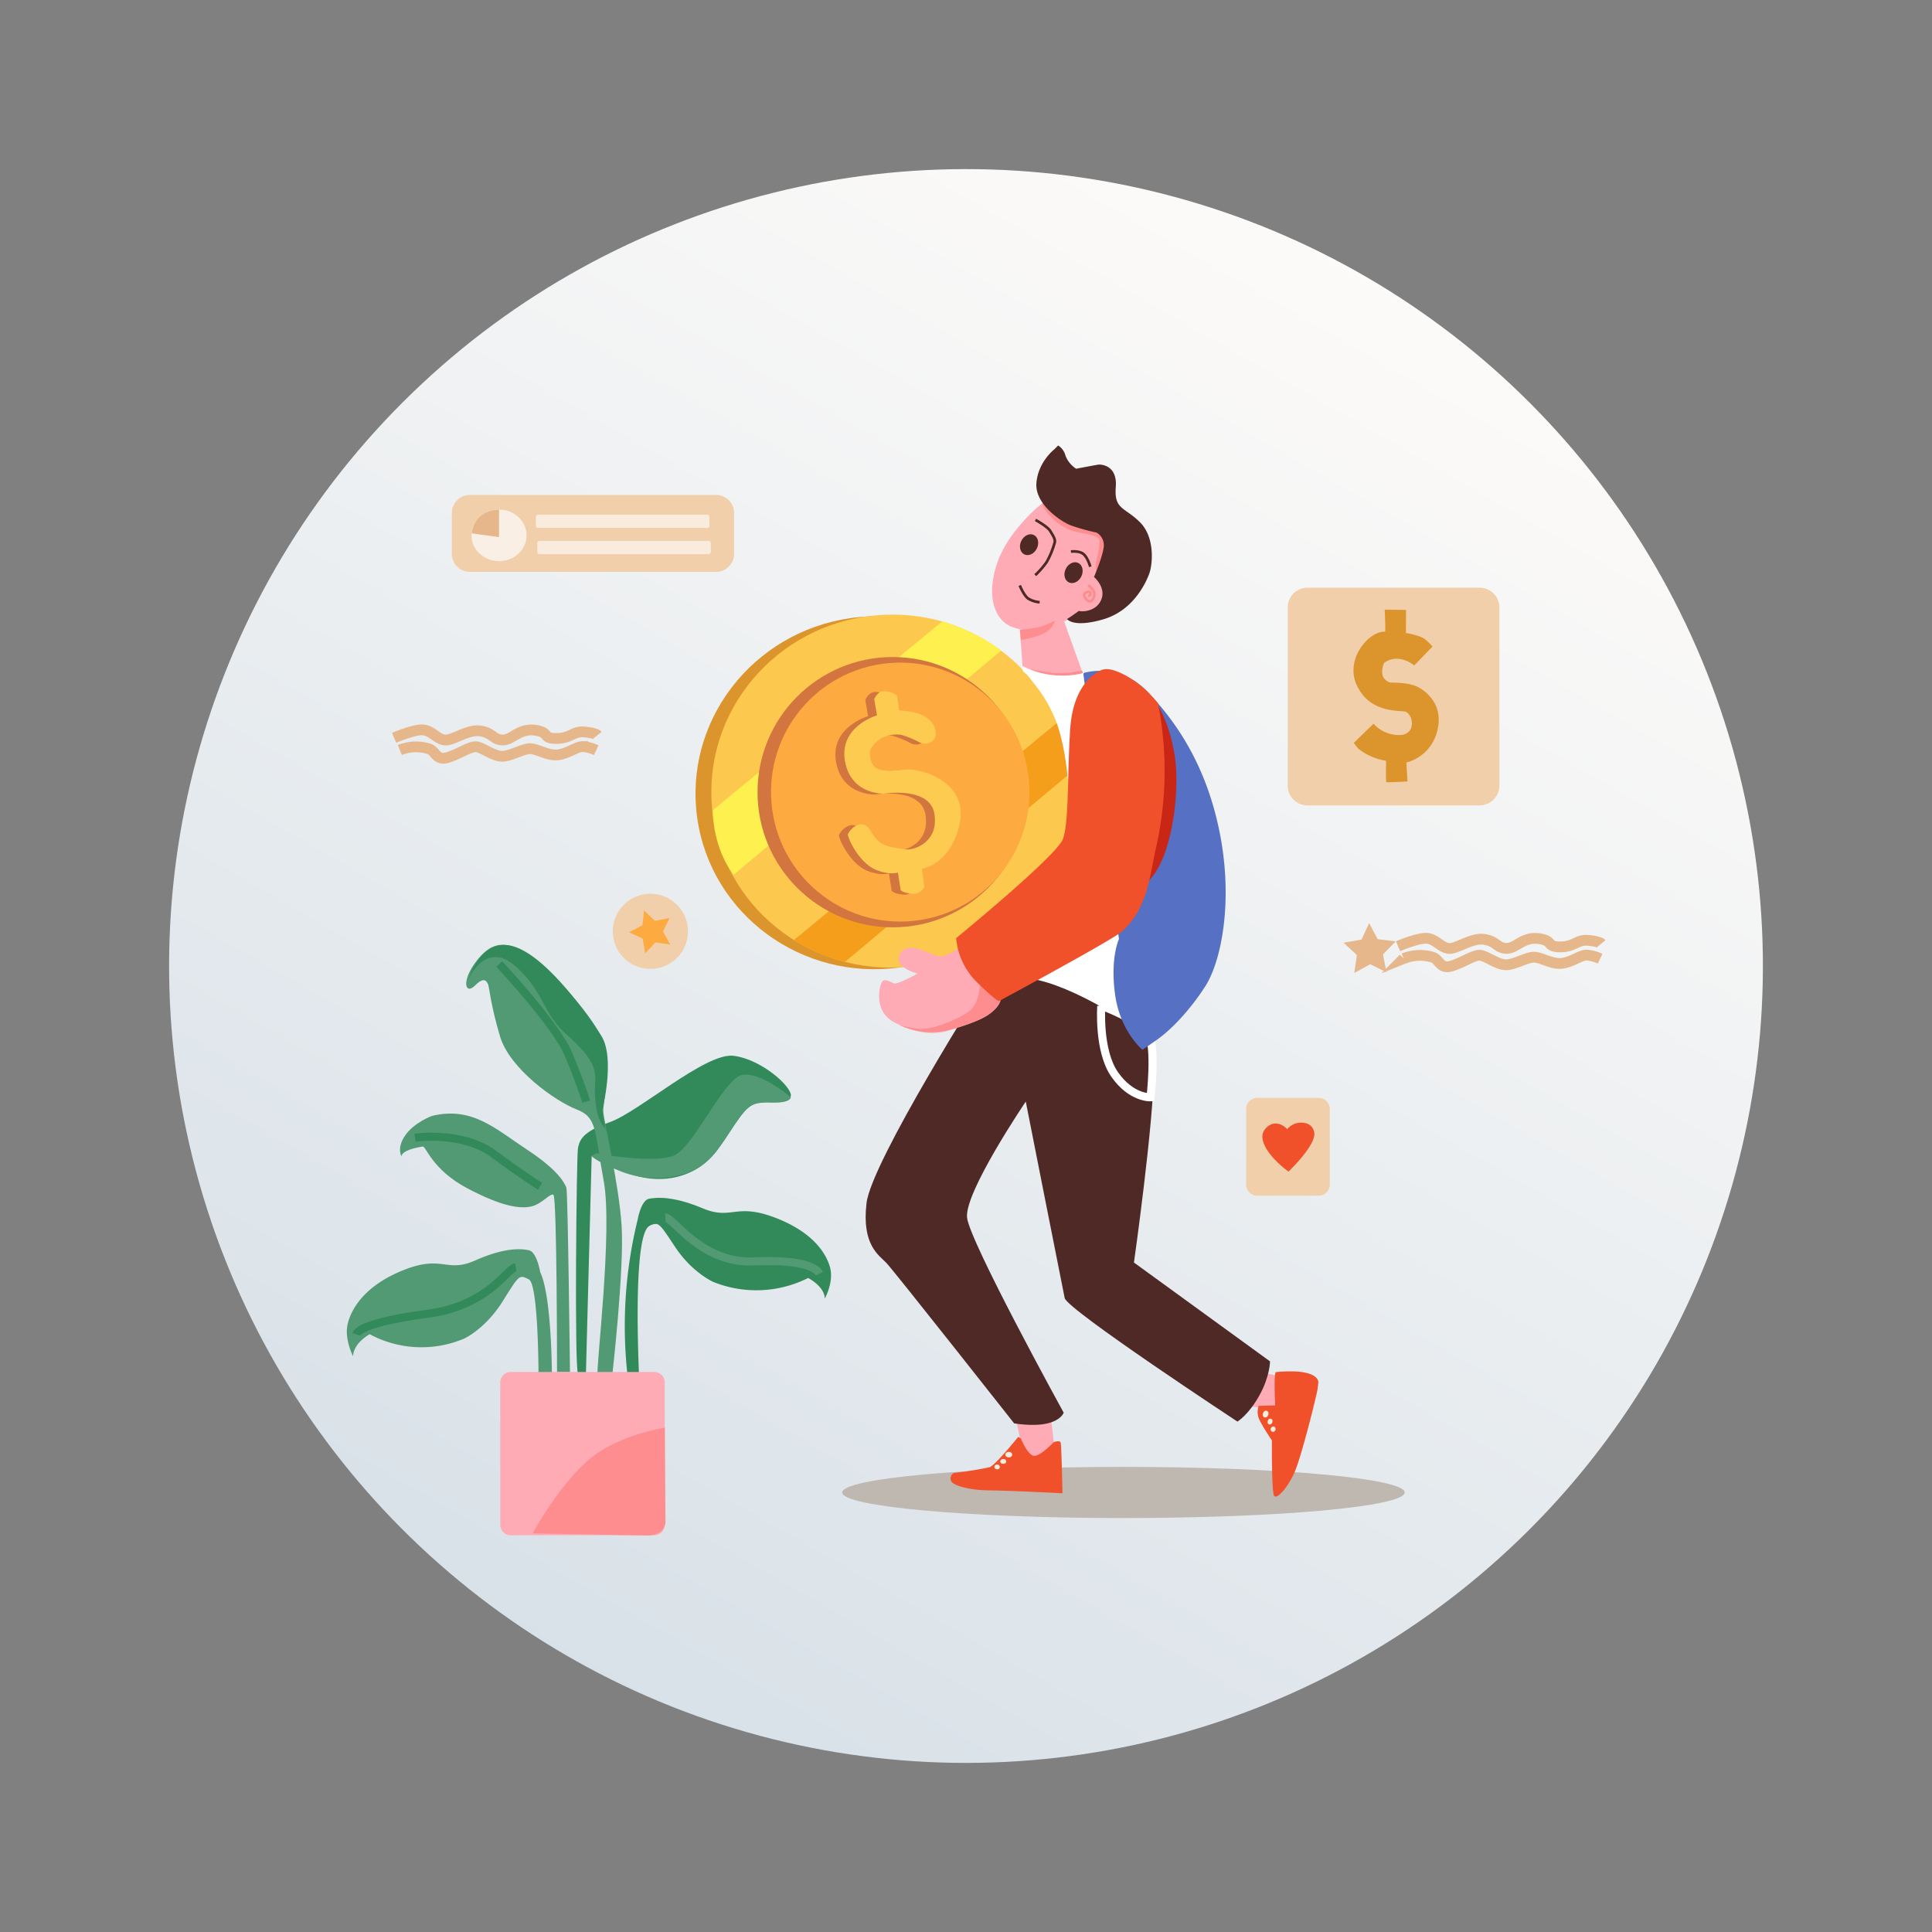 <svg xmlns="http://www.w3.org/2000/svg" xmlns:xlink="http://www.w3.org/1999/xlink" width="717.801" height="717.801" viewBox="0 0 717.801 717.801">
  <rect x="0" y="0" width="717.801" height="717.801" fill="#808080" stroke="none"/>
  <defs>
    <linearGradient id="linear-gradient" x1="2.173" y1="-1.002" x2="0.241" y2="0.976" gradientUnits="objectBoundingBox">
      <stop offset="0" stop-color="#9bb6cc"/>
      <stop offset="1" stop-color="#fdfbf9"/>
    </linearGradient>
  </defs>
  <g id="Group_237" data-name="Group 237" transform="translate(-131.099 -2309)">
    <circle id="Ellipse_48" data-name="Ellipse 48" cx="296.069" cy="296.069" r="296.069" transform="translate(848.9 2883.55) rotate(166)" fill="url(#linear-gradient)"/>
    <ellipse id="Ellipse_181" data-name="Ellipse 181" cx="104.5" cy="9.5" rx="104.5" ry="9.5" transform="translate(444 2854)" fill="#bfb8b1"/>
    <g id="money-investment" transform="translate(145.972 2417.7)">
      <ellipse id="Ellipse_165" data-name="Ellipse 165" cx="66.883" cy="65.535" rx="66.883" ry="65.535" transform="translate(234.933 130.387) rotate(-8.11)" fill="#dc952d"/>
      <ellipse id="Ellipse_166" data-name="Ellipse 166" cx="66.883" cy="65.535" rx="66.883" ry="65.535" transform="translate(240.813 129.765) rotate(-8.11)" fill="#fcc84e"/>
      <path id="Path_382" data-name="Path 382" d="M507,316q42.641-35.119,85.316-70.2a72.924,72.924,0,0,1,14.075,5.845,68.177,68.177,0,0,1,7.816,4.98L514.85,339.9S507.553,331.877,507,316Z" transform="translate(-257.096 -123.638)" fill="#fef04f"/>
      <path id="Path_383" data-name="Path 383" d="M594.4,435.155q48.969-40.41,97.9-80.855a68.234,68.234,0,0,1,3.7,12.035c.484,2.386.83,4.669,1.072,6.778q-41.863,35.067-83.725,70.169a63.421,63.421,0,0,1-18.951-8.127Z" transform="translate(-314.27 -194.616)" fill="#f59e1b"/>
      <circle id="Ellipse_167" data-name="Ellipse 167" cx="50.214" cy="50.214" r="50.214" transform="translate(266.573 135.407)" fill="#d2753f"/>
      <ellipse id="Ellipse_168" data-name="Ellipse 168" cx="48.001" cy="48.105" rx="48.001" ry="48.105" transform="translate(265.284 144.738) rotate(-8.11)" fill="#fdaa40"/>
      <path id="Path_384" data-name="Path 384" d="M659.876,337.853a35.51,35.51,0,0,1,6.847,2.767c2.421,1.487,7.02-.035,5.983-4.5s-5.6-6.121-8.473-6.674a25.369,25.369,0,0,0-4.219-.553l-.8-.173-.8-5.464a8.262,8.262,0,0,0-4.357-1.591c-2.836-.277-4.081,2.974-4.081,2.974l1.037,6.017s-14.041,4.012-11.931,16.807,14.559,12.277,14.559,12.277,16.911-2.8,18.675,7.435-7.228,14.006-11.412,13.176-8.715-.38-12.1-6.536-8.577-.035-8.611,1.141,3.7,9.752,9.822,12.83a18.086,18.086,0,0,0,5.6,1.522,10.215,10.215,0,0,0,3.147-.242l1.037,6.5s.622.968,4.046,1.349a4.644,4.644,0,0,0,4.738-2.49l-.865-6.813s10.686-1.418,13.971-16.634-13.314-20.508-19.712-20.2c-6.4.346-13.729,2.352-13.626-6.536C648.394,342.971,651.783,336.989,659.876,337.853Z" transform="translate(-343.365 -173.258)" fill="#d2753f"/>
      <path id="Path_385" data-name="Path 385" d="M669.476,336.953a35.511,35.511,0,0,1,6.847,2.767c2.421,1.487,7.02-.035,5.983-4.5s-5.6-6.121-8.473-6.674a25.367,25.367,0,0,0-4.219-.553l-.8-.173-.8-5.464a8.262,8.262,0,0,0-4.357-1.591c-2.836-.277-4.081,2.974-4.081,2.974l1.037,6.017s-14.041,4.012-11.931,16.807,14.559,12.277,14.559,12.277,16.911-2.8,18.675,7.435-7.228,14.006-11.412,13.176-8.715-.38-12.1-6.536-8.577-.035-8.611,1.141,3.7,9.752,9.822,12.83a18.084,18.084,0,0,0,5.6,1.522,10.216,10.216,0,0,0,3.147-.242l1.037,6.5s.622.968,4.046,1.349a4.644,4.644,0,0,0,4.738-2.49l-.865-6.813s10.686-1.418,13.971-16.634c3.32-15.182-13.314-20.508-19.712-20.2-6.4.346-13.729,2.352-13.626-6.536C657.96,342.071,661.349,336.089,669.476,336.953Z" transform="translate(-349.645 -172.67)" fill="#fecb51"/>
      <g id="Group_229" data-name="Group 229" transform="translate(306.746 56.8)">
        <path id="Path_386" data-name="Path 386" d="M831.5,1090.338l2.455,11.724.692,6.052,11.9-.761s-1.21-15.355-2.421-18.951S831.5,1090.338,831.5,1090.338Z" transform="translate(-776.121 -730.849)" fill="#feabb5"/>
        <path id="Path_387" data-name="Path 387" d="M1075.682,1050.226l9.822,1.729-.138,12.554-16.565-1.9,3.078-10.652.45-2.455Z" transform="translate(-931.355 -706.196)" fill="#feabb5"/>
        <path id="Path_388" data-name="Path 388" d="M837.1,249.082c.311,4.461.657,8.922.968,13.384.934,1.453,1.867,2.9,2.836,4.357,6.605-.346,13.211-.657,19.781-1l-.38-1.037L853.527,245.9Z" transform="translate(-779.784 -180.504)" fill="#feabb5"/>
        <path id="Path_389" data-name="Path 389" d="M843.1,296.6s2.87.415,7.02,1.141a32.831,32.831,0,0,0,9.683.311c1.418-.277,4.323-.726,4.323-.726l.519,1.66s-15.182.726-15.562.726-4.012-1.314-4.012-1.314Z" transform="translate(-783.709 -213.67)" fill="#fe8d90"/>
        <path id="Path_390" data-name="Path 390" d="M819.328,293.8a1.945,1.945,0,0,0-.173.968c.1,1.107,1.28,1.833,1.625,2.04.138.1,1.625,2.006,4.6,5.775a52.978,52.978,0,0,1,5.879,10.548c2.87,6.571,6.294,22.2,5.187,42.4-.277,5.187-1.833,25.557-10.271,45.3-1.522,3.562-2.87,6.294-3.77,8.058-4.5,8.957-14.006,25.246-14.006,25.246s2.179,5.36,23.447,3.078,25.453-7.608,25.453-7.608l.207-.83-2.386-66.468-12.657-66.053a32.448,32.448,0,0,1-23.136-2.455Z" transform="translate(-761.009 -211.839)" fill="#fff"/>
        <path id="Path_391" data-name="Path 391" d="M715.781,628.954s-42.26,66.572-44.093,82.1,4.6,19.332,7.366,22.2,47.482,59.621,47.482,59.621,7.193,1.28,12.415,0,5.983-3.977,5.983-3.977-35.067-63.736-35.9-72.52c-.934-9.51,21.822-43.056,21.822-43.056s13.556,68.716,14.456,73S809.5,792.219,809.5,792.219s4.15-2.525,8.127-9.683c3.977-7.124,3.977-12.692,3.977-12.692l-50.56-36.727s7.366-51.978,7.366-71.344c0,0-.311-7.435-.761-10.133s-25.107-19.5-42.122-23.447C718.513,624.216,715.781,628.954,715.781,628.954Z" transform="translate(-671.365 -429.549)" fill="#4f2926"/>
        <path id="Path_392" data-name="Path 392" d="M827.6,116.141c-.45-.692-13.833,10.237-18.26,22.41s-1.625,21.58,4.876,24.312,14.11.83,16.531-.277c2.455-1.107,8.68-4.219,8.957-5.015.277-.83,2.7.9,6.4-1.833s3.527-5.775,1.072-9.13l-1.453-1.937s3.8-8.992,4.012-12.1c.207-3.078-1.833-3.977-4.081-4.738C843.47,127.069,833.718,125.963,827.6,116.141Z" transform="translate(-760.217 -95.599)" fill="#feabb5"/>
        <path id="Path_393" data-name="Path 393" d="M861.3,114.2s-.553,1.522.9,4.012a21.665,21.665,0,0,0,9.752,7.747c3.873,1.314,10.167,1.383,10.409,3.562s-.8,6.847-1.141,7.989c-.38,1.141,0,4.911,0,4.911s4.669-8.3,4.669-9.268,1.037-5.084-2.352-7.09-9.614-2.663-9.856-2.8C873.408,123.157,861.3,114.2,861.3,114.2Z" transform="translate(-795.55 -94.349)" fill="#fe8d90"/>
        <path id="Path_394" data-name="Path 394" d="M861.4,58.252s-6.087,4.738-6.64,12.623c-.519,7.885,9.268,14.283,12.8,15.631A78.281,78.281,0,0,0,877.1,89.17a5.438,5.438,0,0,1,2.663,5.5c-.519,3.839-3.6,11-3.6,11s4.53,3.8,2.732,8.334-7.159,4.669-8.334,4.254c0,0-3.32,2.421-4.427,3.009,0,0,2.144,3.424,13.453.138s15.977-13.833,17.153-17.119,2.179-13.314-3.527-18.986-9.614-4.6-8.957-13.038-5.844-8.369-6.225-8.369-8.507,1.556-8.507,1.556a10.2,10.2,0,0,1-3.942-4.807,6.4,6.4,0,0,0-2.732-3.839Z" transform="translate(-791.325 -56.8)" fill="#4f2926"/>
        <path id="Path_395" data-name="Path 395" d="M923.323,658.38s-1.21,16.6,4.98,25.418c6.19,8.853,13.314,8.473,13.314,8.473s2.179-18.64-.865-23.724S922.7,658,922.7,658Z" transform="translate(-835.781 -450.088)" fill="none" stroke="#fff" stroke-miterlimit="10" stroke-width="3"/>
        <path id="Path_396" data-name="Path 396" d="M905.859,299.611a23.8,23.8,0,0,1,23,6.847c10.409,10.686,22.133,27.113,27.182,52.912s.38,47.724-5.43,56.785c-5.845,9.061-12.727,16.185-18.018,19.885l-5.291,3.7s-8.334-6.847-10.2-20.577,1.453-20.577,1.453-20.577L905.375,300.51S905.237,299.542,905.859,299.611Z" transform="translate(-824.439 -215.194)" fill="#5670c4"/>
        <path id="Path_397" data-name="Path 397" d="M913.4,399.163c1.418-.45,13.971-3.009,22.341-12.727s10.859-34.2,8.646-46.445-6.536-20.75-12.45-24.969S913.4,399.163,913.4,399.163Z" transform="translate(-829.697 -225.626)" fill="#c92615"/>
        <path id="Path_398" data-name="Path 398" d="M715.618,596.522c-.208.138-5.291,3.493-7.539,3.147s-9.2-4.323-12.381-2.87-3.631,5.084-.657,6.986a14.231,14.231,0,0,0,5.118,2.248s-7.435,4.046-8.68,3.7-2.836-1.66-4.185-1.037c-1.314.622-4.046,11.1,3.908,15.355s14.974,5.015,20.957,3.009c5.948-2.006,11.793-3.7,14.905-6.225s3.389-3.908,3.389-3.908l-.208-1.453Z" transform="translate(-680.781 -409.844)" fill="#feabb5"/>
        <path id="Path_399" data-name="Path 399" d="M737.51,615.7c-.138.38,1.833,13.211-4.5,17.326-6.294,4.115-13.695,6.052-16.6,6.19s-8.715-1.452-8.715-1.452a27.825,27.825,0,0,0,19.09,1.66s8.438-2.075,13.522-5.257,5.084-6.19,5.084-6.19Z" transform="translate(-695.134 -422.416)" fill="#fe8d90"/>
        <path id="Path_400" data-name="Path 400" d="M821.546,298s-9.337,3.908-10.548,20.992c-1.176,17.084-.38,35-2.767,41.292S768.6,397.046,768.6,397.046a26.122,26.122,0,0,0,8.231,16.876c8.092,7.816,7.816,6.432,7.816,6.432S826.941,397.6,830.3,394.487c9.614-8.784,10.2-20.853,12.519-30.883a129.366,129.366,0,0,0,.761-53.846,47.107,47.107,0,0,0-6.225-6.329,33.71,33.71,0,0,0-7.747-4.945c-3.355-1.487-5.395-1.695-7.124-1A9.22,9.22,0,0,0,821.546,298Z" transform="translate(-734.973 -213.999)" fill="#f0512a"/>
        <path id="Path_401" data-name="Path 401" d="M853.6,136.8s4.461,2.421,5.464,4.081,1.9,2.94,1.729,4.15a32.352,32.352,0,0,1-3.009,7.4,33.172,33.172,0,0,1-3.77,4.427l-.519.45m13.28-8.749s3.147-.415,4.738,1,2.455,4.634,2.455,4.634" transform="translate(-790.512 -109.134)" fill="none" stroke="#4f2926" stroke-miterlimit="10" stroke-width="1"/>
        <ellipse id="Ellipse_169" data-name="Ellipse 169" cx="4.012" cy="3.216" rx="4.012" ry="3.216" transform="translate(56.058 39.049) rotate(-63.801)" fill="#4f2926"/>
        <ellipse id="Ellipse_170" data-name="Ellipse 170" cx="4.012" cy="3.216" rx="4.012" ry="3.216" transform="translate(72.578 49.447) rotate(-63.801)" fill="#4f2926"/>
        <path id="Path_402" data-name="Path 402" d="M836.9,207.2s1.453,3.562,3.043,4.807a9.3,9.3,0,0,0,4.357,1.418" transform="translate(-779.653 -155.187)" fill="none" stroke="#4f2926" stroke-miterlimit="10" stroke-width="1"/>
        <path id="Path_403" data-name="Path 403" d="M883.473,1051.78c-.9.069-.311,12.381-.311,12.381l-6.121.173a7,7,0,0,0-.138,4.115c.622,2.213,5.049,8.715,5.049,8.715s-.138,18.536.761,20.438,5.049-2.87,7.5-8.231c2.455-5.395,7.124-24.173,8.058-28.289a30.466,30.466,0,0,0,.934-5.533S899.658,1050.258,883.473,1051.78Zm-94.826,24.588s2.628,6.536,5.049,6.536,7.228-5.118,7.228-5.118,2.179-.726,2.525.1.692,18.917.692,18.917-18.606-.968-27.113-1.072-13.557-2.006-14.248-3.458c-.692-1.418.346-3.078,1.487-3.078a126.448,126.448,0,0,0,12.8-2.075c2.006-.588,10.617-11.24,10.617-11.24Z" transform="translate(-731.019 -707.507)" fill="#f0512a"/>
        <path id="Path_404" data-name="Path 404" d="M837.1,248.385a41.708,41.708,0,0,0,7.885-1.141,35.039,35.039,0,0,0,5.049-2.144s-.519,3.631-5.672,5.395-6.917,1.66-6.917,1.66l-.346-3.6Z" transform="translate(-779.784 -179.98)" fill="#fe8d90"/>
        <path id="Path_405" data-name="Path 405" d="M907.58,206.9s2.525,1.729,2.248,3.666-1.349,2.732-2.317,2.144-1.8-2.075-1.349-2.594,2.075-1.349,2.248-.208c.138,1.107-.865.968-.865.968" transform="translate(-824.881 -154.991)" fill="none" stroke="#fe8d90" stroke-miterlimit="10" stroke-width="1"/>
        <ellipse id="Ellipse_173" data-name="Ellipse 173" cx="1.28" cy="1.037" rx="1.28" ry="1.037" transform="translate(51.887 373.91)" fill="#f9ecdc"/>
        <ellipse id="Ellipse_174" data-name="Ellipse 174" cx="1.107" cy="0.899" rx="1.107" ry="0.899" transform="translate(50.019 376.573)" fill="#f9ecdc"/>
        <ellipse id="Ellipse_175" data-name="Ellipse 175" cx="1.003" cy="0.899" rx="1.003" ry="0.899" transform="translate(47.84 378.613)" fill="#f9ecdc"/>
        <ellipse id="Ellipse_176" data-name="Ellipse 176" cx="1.28" cy="1.037" rx="1.28" ry="1.037" transform="translate(147.187 360.724) rotate(-69.929)" fill="#f9ecdc"/>
        <ellipse id="Ellipse_177" data-name="Ellipse 177" cx="1.107" cy="0.899" rx="1.107" ry="0.899" transform="translate(149.024 363.392) rotate(-69.929)" fill="#f9ecdc"/>
        <ellipse id="Ellipse_178" data-name="Ellipse 178" cx="1.003" cy="0.899" rx="1.003" ry="0.899" transform="translate(150.202 366.128) rotate(-69.929)" fill="#f9ecdc"/>
      </g>
      <g id="Group_230" data-name="Group 230" transform="translate(113.99 242.31)">
        <path id="Path_406" data-name="Path 406" d="M122.466,951.894a40.586,40.586,0,0,0,35.205,1.591s7.816-3.6,14.144-13.695,6.156-10.064,9.787-8.265c3.6,1.8,3.6,35.655,3.6,35.655l4.98.311s0-29.638-4.357-38.664c0,0-1.21-7.5-4.219-8.127s-9.026-1.037-19.851,3.77-12.035-2.11-26.318,3.458S115.9,941.9,114.374,947.779s1.971,12.346,1.971,12.346S115.861,955.871,122.466,951.894Z" transform="translate(-113.99 -807.207)" fill="#529a74"/>
        <path id="Path_407" data-name="Path 407" d="M124.1,964.569c.45-1.349,4.046-4.669,26.629-7.677,22.548-3.009,29.326-16.842,32.646-17.291" transform="translate(-120.604 -819.812)" fill="none" stroke="#328a5a" stroke-miterlimit="10" stroke-width="3"/>
        <path id="Path_408" data-name="Path 408" d="M179.551,786.835c1.21-.208,3.458,8.577,16.531,15.493s19.712,7.677,23.758,6.778,6.917-4.98,8.265-4.357,1.349,65.88,1.349,65.88h4.807s-.761-67.229-1.349-68.578-2.559-6.156-14.456-13.971-20.473-16.254-35.482-12.623c0,0-6.605,2.421-9.925,7.228S171.7,790.5,171.7,790.5,171.113,788.183,179.551,786.835Z" transform="translate(-151.363 -711.866)" fill="#529a74"/>
        <path id="Path_409" data-name="Path 409" d="M187.2,799.824s17.6-2.559,29.188,6.017,17.291,12.035,17.291,12.035" transform="translate(-161.882 -728.141)" fill="none" stroke="#328a5a" stroke-miterlimit="10" stroke-width="3"/>
        <path id="Path_410" data-name="Path 410" d="M360.9,830.505c-1.349-2.49-.553-81.443,0-83.829s1-5.879,11.724-9.579,35.655-25.937,46.03-24.692,21.545,11.378,21.338,14.767c-.242,3.389-6.329,2.04-11.724,2.594-5.43.553-8.473,7.885-15.562,17.6-7.124,9.718-19.5,13.314-32.266,9.026s-14.456-6.778-14.456-6.778l-2.144,81.339Z" transform="translate(-275.023 -671.155)" fill="#328a5a"/>
        <path id="Path_411" data-name="Path 411" d="M291.059,753.194c-.761-1.8,5.706-53.846,2.248-72.347s-2.248-23.447-10.064-26.456-24.83-15.044-28.427-27.078-4.046-18.813-4.5-19.539-1.21-3.009-4.807.588-5.118-1.487.138-8.577,10.513-9.026,19.712-2.87,24.381,23.309,27.839,32.2-.311,22.41,0,26.318,5.706,26.179,6.778,42.122c1.038,15.943-3.458,55.505-3.458,55.505Z" transform="translate(-197.889 -593.221)" fill="#529a74"/>
        <path id="Path_412" data-name="Path 412" d="M406,1057.1" transform="translate(-305.014 -896.677)" fill="none" stroke="#000" stroke-miterlimit="10" stroke-width="1"/>
        <path id="Path_413" data-name="Path 413" d="M378.529,761.938s21.995,4.184,29.223.692,18.26-28.427,25.038-29.776,18.052,8.231,18.052,8.231.242,2.248-7.124,2.04-8.784.9-13.764,8.231-9.372,16.254-20.2,18.709a36.117,36.117,0,0,1-23.586-2.04,43.858,43.858,0,0,1-9.372-5.084Z" transform="translate(-285.913 -684.48)" fill="#529a74"/>
        <path id="Path_414" data-name="Path 414" d="M277.7,613.9s21.061,22.41,25.73,33.545,6.605,17.6,6.605,17.6" transform="translate(-221.084 -606.749)" fill="none" stroke="#328a5a" stroke-miterlimit="10" stroke-width="3"/>
        <path id="Path_415" data-name="Path 415" d="M242.9,608.008c.138-1.8,6.778-16.254,17.6-7.055s10.686,17.914,19.09,25.418c8.438,7.5,11.447,12.035,11,17.6s.311,12.484,2.248,15.631c1.971,3.147,2.421,3.009,1.971,3.147s-1.591-7.989-1.591-7.989,4.98-19.4-.45-27.736S271.777,596.7,259.5,593.76C247.188,590.821,242.9,608.008,242.9,608.008ZM369.715,717.152a42.843,42.843,0,0,1-35.205,1.487s-7.816-3.389-14.144-12.9c-4.15-6.225-5.5-8.369-6.986-8.646a4.689,4.689,0,0,0-2.8.83c-5.6,3.6-4.185,44.508-3.666,56.266l-4.15.519a165.659,165.659,0,0,1,3.631-59.344s1.21-7.089,4.219-7.643,9.026-1,19.851,3.527,12.035-1.971,26.318,3.251c14.283,5.257,19.539,13.176,21.061,18.709,1.487,5.533-1.971,11.62-1.971,11.62S376.321,720.887,369.715,717.152Z" transform="translate(-198.319 -593.352)" fill="#328a5a"/>
        <path id="Path_416" data-name="Path 416" d="M513.335,907.087c-.865-1.729-5.015-5.43-24.415-4.565S458.97,886.1,456.1,886.2" transform="translate(-337.788 -784.878)" fill="none" stroke="#529a74" stroke-miterlimit="10" stroke-width="3"/>
        <path id="Path_417" data-name="Path 417" d="M336.035,1112.858H282.673a3.867,3.867,0,0,1-3.873-3.873v-52.912a3.867,3.867,0,0,1,3.873-3.873h53.361a3.867,3.867,0,0,1,3.873,3.873v52.912A3.867,3.867,0,0,1,336.035,1112.858Z" transform="translate(-221.804 -893.472)" fill="#feabb5"/>
        <path id="Path_418" data-name="Path 418" d="M313.7,1151.352c.242-.553,8.922-16.6,19.954-26.629,11.066-10.029,29.119-12.623,29.119-12.623l.242,35.309s-.346,4.5-6.432,4.738Z" transform="translate(-244.634 -932.657)" fill="#fe8d90"/>
      </g>
      <g id="Group_231" data-name="Group 231" transform="translate(153.003 75.198)">
        <path id="Path_419" data-name="Path 419" d="M324.981,138.565H233.474a6.679,6.679,0,0,1-6.674-6.674V116.674A6.679,6.679,0,0,1,233.474,110h91.506a6.678,6.678,0,0,1,6.674,6.674v15.216A6.678,6.678,0,0,1,324.981,138.565Z" transform="translate(-226.8 -110)" fill="#f1cfaa"/>
        <path id="Path_420" data-name="Path 420" d="M380.767,136.111H317.9a.783.783,0,0,1-.8-.8V132a.783.783,0,0,1,.8-.8h62.872a.783.783,0,0,1,.8.8v3.32A.8.8,0,0,1,380.767,136.111Zm.484,9.752H318.414a.783.783,0,0,1-.8-.8v-3.32a.783.783,0,0,1,.8-.8h62.872a.783.783,0,0,1,.8.8v3.32A.835.835,0,0,1,381.251,145.863Z" transform="translate(-285.872 -123.868)" fill="#f9ecdc"/>
        <ellipse id="Ellipse_179" data-name="Ellipse 179" cx="10.237" cy="9.579" rx="10.237" ry="9.579" transform="translate(7.297 5.43)" fill="#faefe5"/>
        <path id="Path_421" data-name="Path 421" d="M258.267,125.7v10.237L248.1,134.519C248.135,134.484,248.515,126.15,258.267,125.7Z" transform="translate(-240.734 -120.27)" fill="#e6b78b"/>
      </g>
      <g id="Group_232" data-name="Group 232" transform="translate(131.561 162.468)">
        <path id="Path_422" data-name="Path 422" d="M164.8,365.308s7.5-3.216,10.755-2.94,5.049,3.355,7.989,3.735c2.94.415,8.473-4.012,13.176-3.355,4.738.657,4.738,3.216,8.3,3.355,3.6.138,6.19-4.427,12.035-3.631,5.879.8,2.594,3.078,7.989,3.078s6.19-2.8,10.409-2.421,4.876,1.21,4.876,1.21m-73.419,5.5a16.221,16.221,0,0,1,10.582-.519c2.767.657,2.767,4.807,7.5,3.216s8.3-4.288,10.582-3.873,6.017,3.355,9.13,3.493c3.078.138,7.816-2.8,10.582-2.8s6.5,2.663,10.271,2.282c3.735-.415,6.986-3.078,9.268-3.078a14.043,14.043,0,0,1,5.049,1.349" transform="translate(-164.8 -362.351)" fill="none" stroke="#e6b78b" stroke-miterlimit="10" stroke-width="4"/>
      </g>
      <g id="Group_233" data-name="Group 233" transform="translate(448.099 299.191)">
        <path id="Path_423" data-name="Path 423" d="M1107.04,794.047h-22.79a4.162,4.162,0,0,1-4.15-4.15V761.85a4.162,4.162,0,0,1,4.15-4.15h22.79a4.162,4.162,0,0,1,4.15,4.15V789.9A4.162,4.162,0,0,1,1107.04,794.047Z" transform="translate(-1080.1 -757.7)" fill="#f1cfaa"/>
        <path id="Path_424" data-name="Path 424" d="M1107.268,802.508c-7.055-5.257-10.859-11.136-9.372-14.629a5.5,5.5,0,0,1,3.873-3.182c2.732-.45,4.807,1.8,5.015,2.04a6.87,6.87,0,0,1,4.53-2.386c.45-.035,3.043-.242,4.565,1.487a4.851,4.851,0,0,1,.968,2.11C1117.4,790.715,1113.6,796.352,1107.268,802.508Z" transform="translate(-1091.533 -775.118)" fill="#f0512a"/>
      </g>
      <g id="Group_234" data-name="Group 234" transform="translate(484.307 234.245)">
        <path id="Path_425" data-name="Path 425" d="M1243.3,589.208s7.5-3.216,10.755-2.94,5.049,3.355,7.989,3.735c2.939.415,8.473-4.012,13.176-3.355,4.738.657,4.738,3.216,8.3,3.355,3.6.138,6.19-4.427,12.035-3.631s2.594,3.078,7.989,3.078,6.19-2.8,10.41-2.421c4.219.415,4.876,1.21,4.876,1.21m-73.419,5.533a16.221,16.221,0,0,1,10.582-.519c2.767.657,2.767,4.807,7.5,3.216s8.3-4.288,10.582-3.873,6.017,3.355,9.13,3.493,7.816-2.8,10.582-2.8,6.5,2.663,10.271,2.282,6.986-3.078,9.268-3.078a14.042,14.042,0,0,1,5.049,1.349" transform="translate(-1223.069 -580.596)" fill="none" stroke="#e6b78b" stroke-miterlimit="10" stroke-width="4"/>
        <path id="Path_426" data-name="Path 426" d="M1200.743,588.194l-6.052-3.009-5.914,3.285.968-6.674-4.945-4.6,6.674-1.141,2.836-6.156,3.147,5.983,6.709.83-4.738,4.842Z" transform="translate(-1184.8 -569.9)" fill="#e6b78b"/>
      </g>
      <g id="Group_235" data-name="Group 235" transform="translate(212.797 223.351)">
        <circle id="Ellipse_180" data-name="Ellipse 180" cx="13.971" cy="13.971" r="13.971" fill="#f1cfaa"/>
        <path id="Path_427" data-name="Path 427" d="M432.486,569.057l-5.5-.8-3.8,4.046-.934-5.464-5.049-2.352,4.945-2.594.657-5.5,3.977,3.873,5.464-1.072-2.455,4.98Z" transform="translate(-411.148 -550.175)" fill="#fdaa40"/>
      </g>
      <g id="Group_236" data-name="Group 236" transform="translate(463.557 109.643)">
        <path id="Path_428" data-name="Path 428" d="M1196.075,290.489h-63.909a7.35,7.35,0,0,1-7.366-7.366V216.966a7.35,7.35,0,0,1,7.366-7.366h63.909a7.35,7.35,0,0,1,7.366,7.366v66.122A7.38,7.38,0,0,1,1196.075,290.489Z" transform="translate(-1124.8 -209.6)" fill="#f1cfaa"/>
        <path id="Path_429" data-name="Path 429" d="M1207.122,241.4c.346.035-.069-8.2-.069-8.2l7.919.1-.035,8.577s5.291.8,7.159,2.386a29.576,29.576,0,0,1,2.732,2.628l-6.813,7.055s-5.568-4.876-11.17-1c0,0-2.767,5.775,2.352,7.366,0,0,5.533-.138,8.991,1.107s10.859,6.571,8.473,16.427a15.988,15.988,0,0,1-10.755,11.931l-.8.173.415,7.089s-7.47.415-7.816.242-.138-7.919-.138-7.919a22.362,22.362,0,0,1-10.409-4.565l-1.591-2.075,7.332-7.159a12.66,12.66,0,0,0,9.995,4.219c6.26-.415,4.6-8.334,1.522-8.749s-13.038.207-17.672-9.614C1192.044,251.633,1201.208,241.085,1207.122,241.4Z" transform="translate(-1171.018 -225.038)" fill="#dc952d"/>
      </g>
    </g>
  </g>
</svg>
